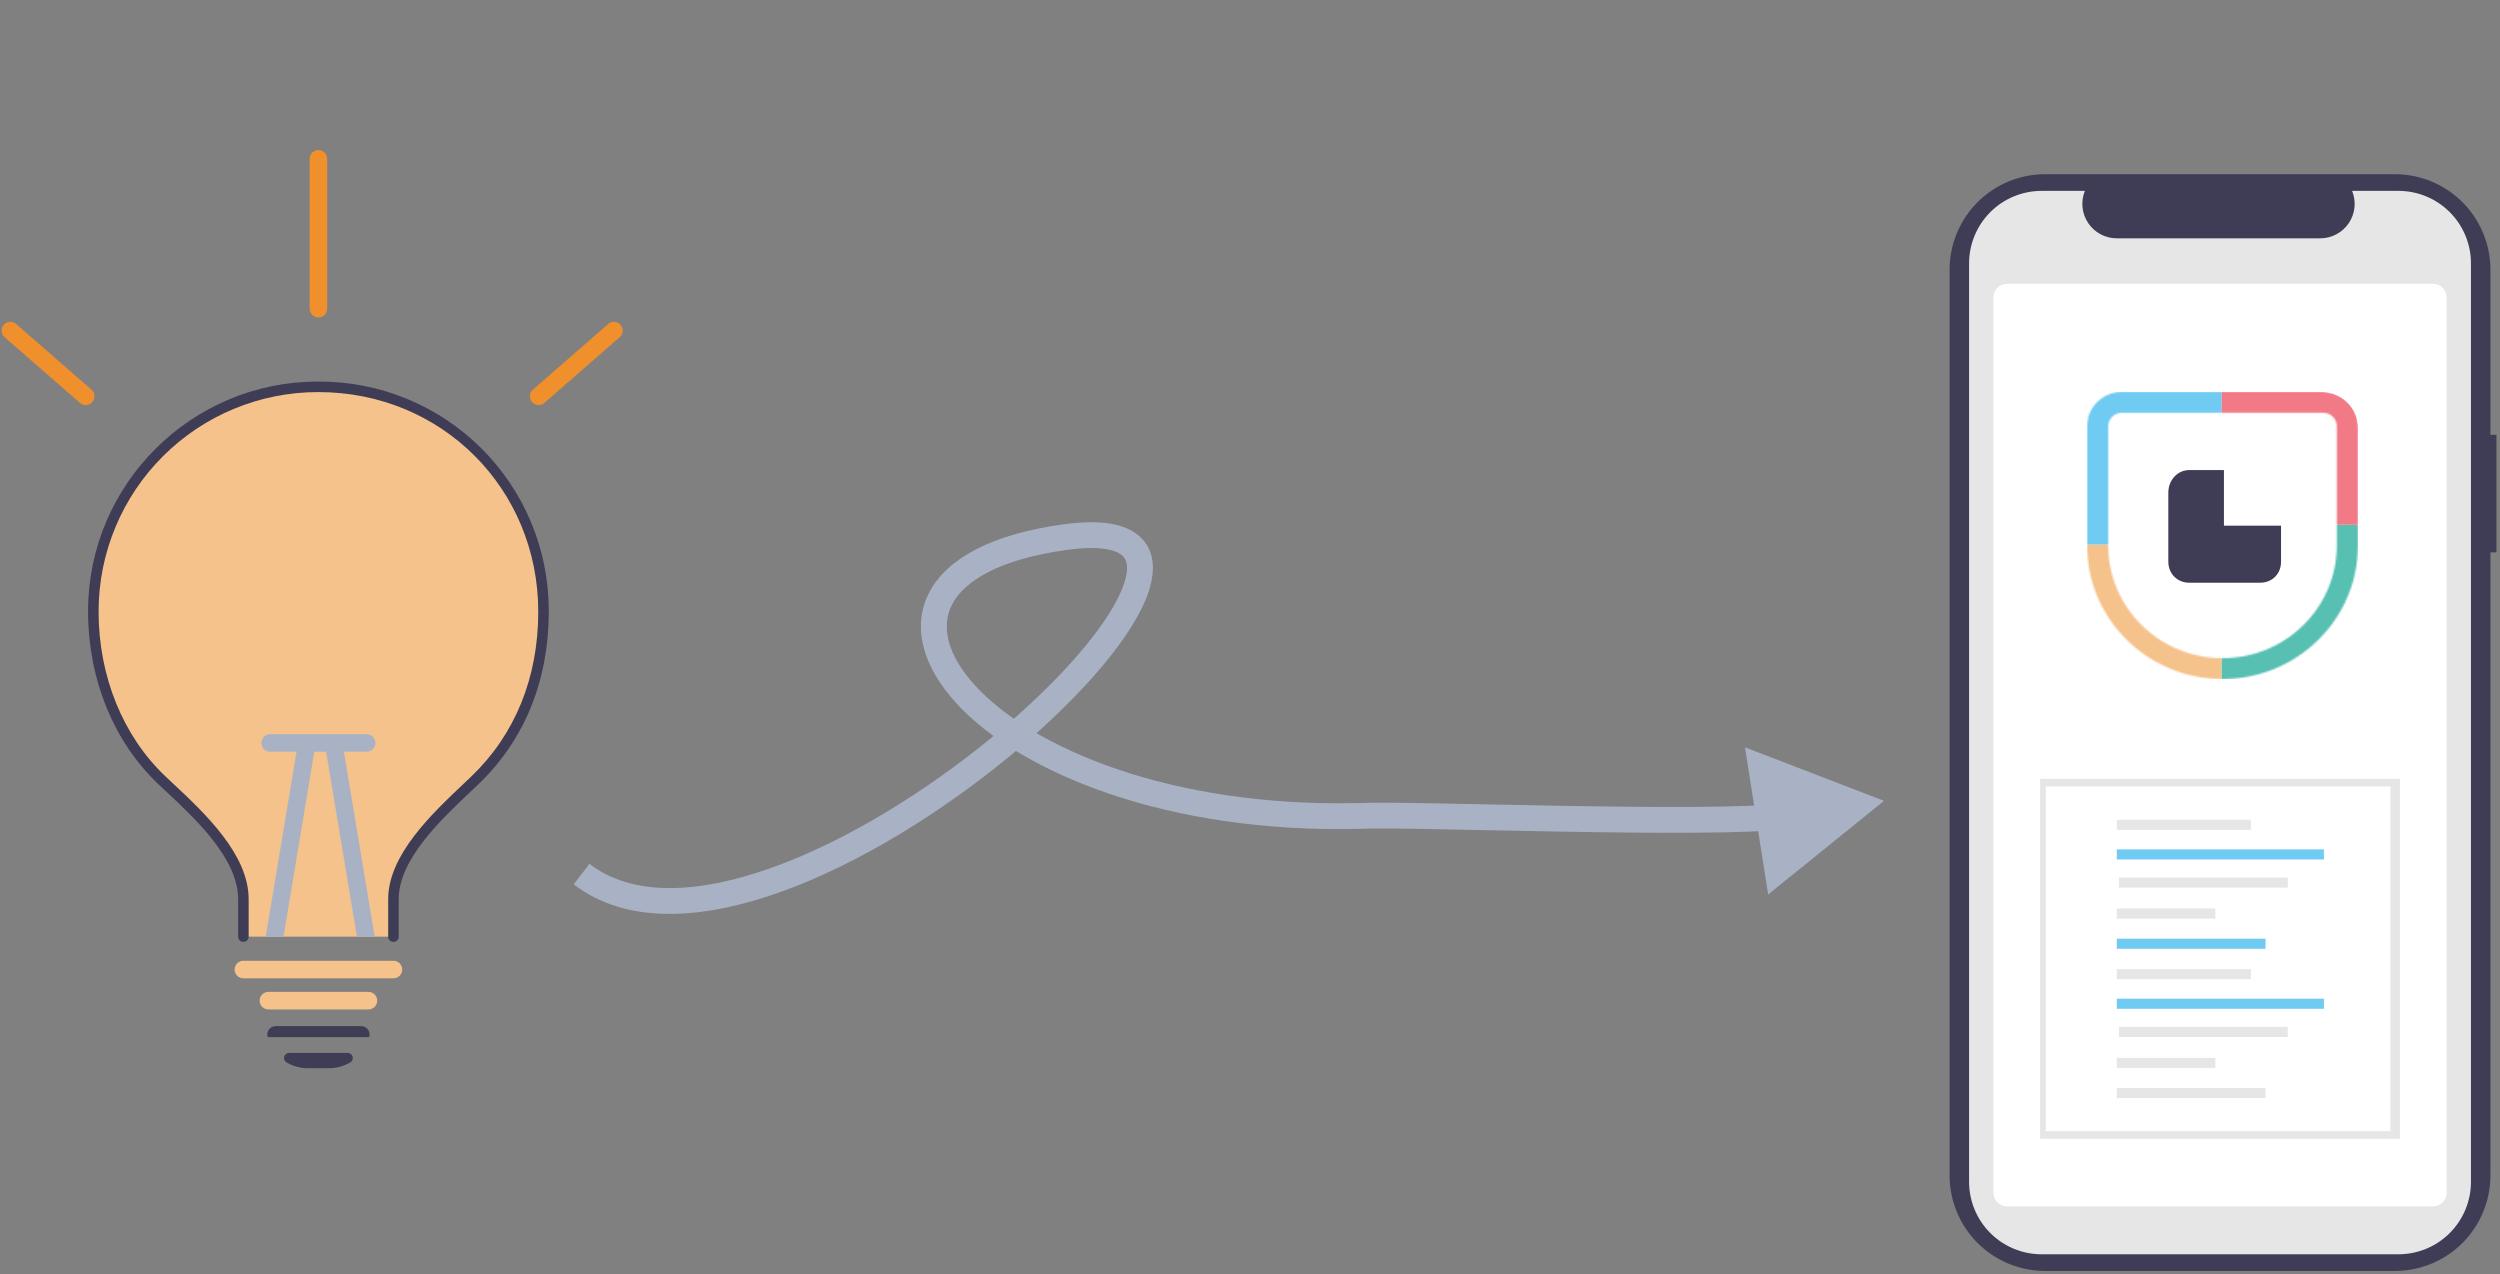 <svg width="1550" height="790" viewBox="412 125 1550 790" fill="none" xmlns="http://www.w3.org/2000/svg">
<rect x="412" y="125" width="1550" height="790" fill="#808080" stroke="none"/>
<path d="M1959.81 394.594H1956.07V292.24C1956.07 276.529 1949.83 261.461 1938.72 250.351C1927.61 239.241 1912.54 233 1896.83 233H1679.98C1664.27 233 1649.2 239.241 1638.09 250.351C1626.98 261.461 1620.74 276.529 1620.74 292.24V853.761C1620.74 869.472 1626.98 884.54 1638.09 895.65C1649.2 906.76 1664.27 913.001 1679.98 913.001H1896.83C1912.54 913.001 1927.61 906.76 1938.72 895.65C1949.83 884.54 1956.07 869.472 1956.07 853.761V467.451H1959.81V394.594Z" fill="#3f3d56"/>
<path d="M1943.99 288.276V857.728C1943.99 869.64 1939.26 881.064 1930.84 889.488C1922.42 897.912 1910.99 902.646 1899.08 902.651H1677.78C1665.86 902.652 1654.43 897.919 1646 889.494C1637.57 881.068 1632.84 869.64 1632.83 857.723V288.276C1632.84 276.36 1637.58 264.933 1646 256.509C1654.43 248.084 1665.86 243.353 1677.78 243.354H1704.62C1703.3 246.596 1702.8 250.111 1703.16 253.592C1703.52 257.073 1704.73 260.412 1706.68 263.317C1708.63 266.221 1711.27 268.602 1714.35 270.249C1717.44 271.897 1720.89 272.761 1724.38 272.765H1850.55C1854.05 272.76 1857.5 271.896 1860.58 270.248C1863.67 268.6 1866.31 266.219 1868.26 263.314C1870.21 260.409 1871.42 257.069 1871.78 253.588C1872.13 250.107 1871.63 246.591 1870.31 243.35H1899.07C1910.98 243.352 1922.4 248.084 1930.83 256.506C1939.25 264.929 1943.99 276.351 1943.99 288.263L1943.99 288.276Z" fill="#E6E6E6"/>
<path d="M1920.42 872.926H1656.42C1654.16 872.923 1652 872.027 1650.41 870.433C1648.81 868.84 1647.92 866.679 1647.92 864.426V309.426C1647.92 307.172 1648.81 305.012 1650.41 303.418C1652 301.825 1654.16 300.928 1656.42 300.926H1920.42C1922.67 300.928 1924.83 301.825 1926.42 303.418C1928.02 305.012 1928.91 307.172 1928.92 309.426V864.426C1928.91 866.679 1928.02 868.84 1926.42 870.433C1924.83 872.027 1922.67 872.923 1920.42 872.926V872.926Z" fill="white"/>
<path d="M1899.96 607.923H1676.87V831.017H1899.96V607.923Z" fill="#E6E6E6"/>
<path d="M1894.07 612.643H1680.42V826.298H1894.07V612.643Z" fill="white"/>
<path d="M1807.58 633.267H1724.42V639.518H1807.58V633.267Z" fill="#E6E6E6"/>
<path d="M1852.84 651.619H1724.42V657.87H1852.84V651.619Z" fill="#70CBF2"/>
<path d="M1830.42 669.096H1725.75V675.347H1830.42V669.096Z" fill="#E6E6E6"/>
<path d="M1785.52 688.272H1724.42V694.523H1785.52V688.272Z" fill="#E6E6E6"/>
<path d="M1816.64 707.003H1724.42V713.254H1816.64V707.003Z" fill="#70CBF2"/>
<path d="M1807.58 725.851H1724.42V732.102H1807.58V725.851Z" fill="#E6E6E6"/>
<path d="M1852.84 744.202H1724.42V750.453H1852.84V744.202Z" fill="#70CBF2"/>
<path d="M1830.42 761.679H1725.75V767.93H1830.42V761.679Z" fill="#E6E6E6"/>
<path d="M1785.52 780.856H1724.42V787.107H1785.52V780.856Z" fill="#E6E6E6"/>
<path d="M1816.64 799.587H1724.42V805.838H1816.64V799.587Z" fill="#E6E6E6"/>
<mask id="mask0_1705_1618" style="mask-type:alpha" maskUnits="userSpaceOnUse" x="1706" y="368" width="168" height="178">
<path fill-rule="evenodd" clip-rule="evenodd" d="M1706 389.249C1706 377.514 1715.64 368 1727.54 368H1852.39C1864.29 368 1873.93 377.514 1873.93 389.249V463.159C1873.93 508.911 1836.34 546 1789.96 546C1743.59 546 1706 508.911 1706 463.159V389.249ZM1727.54 380.934C1722.88 380.934 1719.11 384.657 1719.11 389.249V463.159C1719.11 501.768 1750.83 533.066 1789.96 533.066C1829.1 533.066 1860.82 501.768 1860.82 463.159V389.249C1860.82 384.657 1857.05 380.934 1852.39 380.934H1727.54Z" fill="#3f3d56"/>
</mask>
<g mask="url(#mask0_1705_1618)">
<path d="M1728.4 546C1716.03 546 1706 535.975 1706 523.609L1706 462.594L1789.46 462.594L1789.46 546L1728.4 546Z" fill="#F6C28B"/>
<path d="M1873.93 450.389H1789.46V546H1801.36C1841.44 546 1873.93 514.144 1873.93 474.847V450.389Z" fill="#57C0B3"/>
<path d="M1706 368H1789.46V392.199C1789.46 431.077 1757.14 462.594 1717.28 462.594H1706V368Z" fill="#70CBF2"/>
<path d="M1789.46 368H1851.1C1863.71 368 1873.93 377.902 1873.93 390.118V450.389H1789.46V368Z" fill="#F27A86"/>
</g>
<path fill-rule="evenodd" clip-rule="evenodd" d="M1790.84 416.439H1769.41C1761.86 416.439 1756.36 422.864 1756.36 430.409V473.252C1756.36 480.724 1761.93 486.292 1769.41 486.292H1813.21C1820.76 486.292 1826.25 480.798 1826.25 473.252V450.899H1790.84V416.439Z" fill="#3f3d56"/>
<g clip-path="url(#clip0_1705_1618)">
<path d="M748.986 504.288C748.986 546.307 734.295 582.181 706.339 608.878C686.5 627.832 655.943 654.398 655.943 682.486V705.724H562.9V682.486C562.9 654.104 532.223 627.484 512.505 608.878C485.18 583.116 469.857 544.806 469.857 504.288V503.429C469.977 466.445 484.793 431.023 511.047 404.954C537.3 378.885 572.841 364.304 609.851 364.418C646.862 364.532 682.312 379.331 708.404 405.562C734.496 431.792 749.094 467.304 748.986 504.288Z" fill="#F6C28B"/>
<path d="M655.942 708.987C655.076 708.987 654.246 708.644 653.634 708.032C653.021 707.42 652.677 706.59 652.677 705.725V682.482C652.677 655.16 679.642 629.655 699.333 611.031C700.965 609.485 702.555 607.986 704.081 606.524C731.318 580.504 745.715 545.152 745.715 504.29C745.715 427.92 685.848 368.096 609.424 368.096H609.039C573.072 368.137 538.585 382.406 513.117 407.783C487.65 433.161 473.273 467.583 473.132 503.523V504.284C473.132 544.302 488.301 581.561 514.751 606.511C516.09 607.775 517.482 609.077 518.911 610.414C538.855 629.073 566.169 654.626 566.169 682.483V705.725C566.169 706.59 565.825 707.42 565.213 708.032C564.601 708.644 563.77 708.987 562.905 708.987C562.039 708.987 561.208 708.644 560.596 708.032C559.984 707.42 559.64 706.59 559.64 705.725V682.482C559.64 657.455 533.523 633.019 514.448 615.17C513.013 613.828 511.62 612.521 510.268 611.25C482.519 585.073 466.603 546.086 466.603 504.285V503.503C466.82 425.158 530.682 361.567 609.029 361.567H609.433C647.113 361.372 683.327 376.141 710.11 402.627C736.892 429.114 752.048 465.147 752.244 502.799C752.247 503.296 752.247 503.793 752.244 504.29C752.244 546.977 737.149 583.96 708.593 611.24C707.06 612.705 705.464 614.215 703.82 615.769C684.994 633.578 659.203 657.968 659.203 682.482V705.725C659.203 706.59 658.859 707.42 658.247 708.032C657.635 708.644 656.805 708.987 655.939 708.987H655.942Z" fill="#3f3d56"/>
<path d="M640.436 750.848H578.408C576.965 750.848 575.581 750.275 574.56 749.256C573.54 748.236 572.967 746.853 572.967 745.411C572.967 743.969 573.54 742.586 574.56 741.566C575.581 740.547 576.965 739.974 578.408 739.974H640.436C641.88 739.974 643.264 740.547 644.284 741.566C645.304 742.586 645.878 743.969 645.878 745.411C645.878 746.853 645.304 748.236 644.284 749.256C643.264 750.275 641.88 750.848 640.436 750.848Z" fill="#F6C28B"/>
<path d="M616.093 787.277H602.743C598.106 787.28 593.556 786.02 589.582 783.633C588.993 783.29 588.537 782.759 588.286 782.125C588.036 781.491 588.006 780.791 588.202 780.138C588.381 779.468 588.777 778.875 589.329 778.454C589.881 778.033 590.556 777.806 591.251 777.809H627.585C628.28 777.806 628.956 778.033 629.507 778.454C630.059 778.875 630.455 779.468 630.634 780.138C630.83 780.791 630.8 781.491 630.55 782.125C630.299 782.759 629.843 783.29 629.254 783.633C625.28 786.021 620.73 787.28 616.093 787.277Z" fill="#3f3d56"/>
<path d="M640.448 768.023L578.051 768.016L577.858 767.602C577.674 766.84 577.666 766.047 577.836 765.282C578.006 764.517 578.348 763.801 578.837 763.189C579.333 762.561 579.965 762.053 580.685 761.705C581.406 761.357 582.197 761.177 582.997 761.179H635.839C636.639 761.177 637.43 761.357 638.151 761.705C638.871 762.054 639.503 762.561 639.999 763.189C640.484 763.793 640.825 764.499 640.997 765.254C641.169 766.009 641.166 766.793 640.99 767.547L640.892 767.967L640.448 768.023Z" fill="#3f3d56"/>
<path d="M465.125 376.125C463.809 376.126 462.539 375.65 461.549 374.784L414.822 334.026C413.751 333.073 413.101 331.736 413.011 330.307C412.921 328.877 413.399 327.47 414.342 326.39C415.285 325.311 416.616 324.647 418.046 324.543C419.475 324.439 420.889 324.903 421.978 325.834L468.705 366.592C469.54 367.32 470.132 368.285 470.403 369.359C470.674 370.432 470.611 371.563 470.221 372.599C469.832 373.636 469.136 374.529 468.225 375.159C467.314 375.789 466.233 376.126 465.125 376.126V376.125Z" fill="#EF902C"/>
<path d="M745.971 376.125C744.863 376.125 743.781 375.788 742.871 375.158C741.96 374.527 741.263 373.634 740.874 372.598C740.485 371.562 740.422 370.431 740.693 369.358C740.964 368.284 741.556 367.319 742.391 366.591L789.117 325.83C790.206 324.899 791.619 324.435 793.049 324.539C794.479 324.643 795.809 325.307 796.752 326.386C797.695 327.465 798.174 328.873 798.084 330.302C797.994 331.732 797.343 333.069 796.273 334.022L749.546 374.78C748.557 375.647 747.286 376.125 745.971 376.125Z" fill="#EF902C"/>
<path d="M655.942 731.552H562.899C561.456 731.552 560.072 730.979 559.052 729.959C558.031 728.939 557.458 727.556 557.458 726.114C557.458 724.672 558.031 723.289 559.052 722.27C560.072 721.25 561.456 720.677 562.899 720.677H655.942C657.385 720.677 658.769 721.25 659.789 722.27C660.81 723.289 661.383 724.672 661.383 726.114C661.383 727.556 660.81 728.939 659.789 729.959C658.769 730.979 657.385 731.552 655.942 731.552Z" fill="#F6C28B"/>
<path d="M607.136 589.511L587.788 705.725H576.742L596.395 587.727C596.632 586.304 597.425 585.033 598.599 584.194C599.774 583.354 601.234 583.016 602.658 583.252C604.082 583.489 605.354 584.281 606.194 585.455C607.034 586.628 607.373 588.087 607.136 589.511Z" fill="#A9B2C4"/>
<path d="M644.321 705.725H633.276L613.927 589.511C613.691 588.087 614.029 586.628 614.869 585.455C615.709 584.281 616.981 583.489 618.405 583.252C619.829 583.016 621.29 583.354 622.464 584.194C623.638 585.033 624.431 586.304 624.668 587.727L644.321 705.725Z" fill="#A9B2C4"/>
<path d="M574.06 585.628C574.06 584.186 574.633 582.803 575.653 581.784C576.674 580.764 578.058 580.191 579.501 580.191H639.345C640.788 580.191 642.172 580.764 643.193 581.784C644.213 582.803 644.786 584.186 644.786 585.628C644.786 587.07 644.213 588.453 643.193 589.473C642.172 590.493 640.788 591.066 639.345 591.066H579.501C578.058 591.066 576.674 590.493 575.653 589.473C574.633 588.453 574.06 587.07 574.06 585.628Z" fill="#A9B2C4"/>
<path d="M609.423 321.85C607.979 321.85 606.596 321.277 605.575 320.257C604.555 319.238 603.981 317.855 603.981 316.413V223.437C603.981 221.995 604.555 220.612 605.575 219.593C606.596 218.573 607.979 218 609.423 218C610.866 218 612.25 218.573 613.27 219.593C614.29 220.612 614.864 221.995 614.864 223.437V316.413C614.864 317.855 614.29 319.238 613.27 320.257C612.25 321.277 610.866 321.85 609.423 321.85Z" fill="#EF902C"/>
</g>
<path d="M1254.5 630.891L1254.69 638.889L1254.8 638.886L1254.91 638.881L1254.5 630.891ZM1520.56 630.891L1521.55 638.83L1520.56 630.891ZM1580.1 621.517L1493.89 588.333L1508.26 679.585L1580.1 621.517ZM767.701 673.266C801.222 699.091 849.317 694.91 897.051 677.624C945.289 660.156 995.869 628.392 1037.03 594.62C1057.64 577.706 1076.03 560.178 1090.67 543.524C1105.23 526.968 1116.44 510.884 1122.26 496.849C1127.88 483.315 1129.66 468.457 1119.37 458.337C1114.51 453.555 1107.78 450.823 1099.94 449.594C1092.09 448.362 1082.58 448.545 1071.41 450.074L1073.59 465.926C1083.84 464.521 1091.68 464.493 1097.46 465.4C1103.26 466.309 1106.44 468.065 1108.15 469.746C1111.01 472.552 1112.55 478.518 1107.49 490.716C1102.63 502.412 1092.72 516.965 1078.66 532.958C1064.68 548.852 1046.95 565.786 1026.88 582.251C986.679 615.236 937.665 645.9 891.603 662.58C845.036 679.443 804.126 681.13 777.466 660.591L767.701 673.266ZM1071.41 450.074C1027.88 456.035 999.644 470.666 988.327 491.947C976.582 514.035 984.958 539.108 1004.68 560.736C1044.18 604.04 1135.17 641.717 1254.69 638.889L1254.31 622.893C1137.49 625.658 1051.78 588.627 1016.51 549.954C998.848 530.594 995.326 512.864 1002.45 499.459C1010.01 485.25 1031.41 471.701 1073.59 465.926L1071.41 450.074ZM1254.91 638.881C1270.2 638.099 1323.7 639.635 1380.47 640.618C1436.57 641.588 1495.96 642.021 1521.55 638.83L1519.57 622.953C1495.4 625.968 1437.42 625.601 1380.75 624.62C1324.75 623.651 1270.11 622.083 1254.09 622.902L1254.91 638.881Z" fill="#A9B2C4"/>
<defs>
<clipPath id="clip0_1705_1618">
<rect width="715" height="844" fill="white" transform="translate(413 218)"/>
</clipPath>
<clipPath id="clip1_1705_1618">
<rect width="15.543" height="16" fill="white" transform="translate(1124 732)"/>
</clipPath>
</defs>
</svg>
